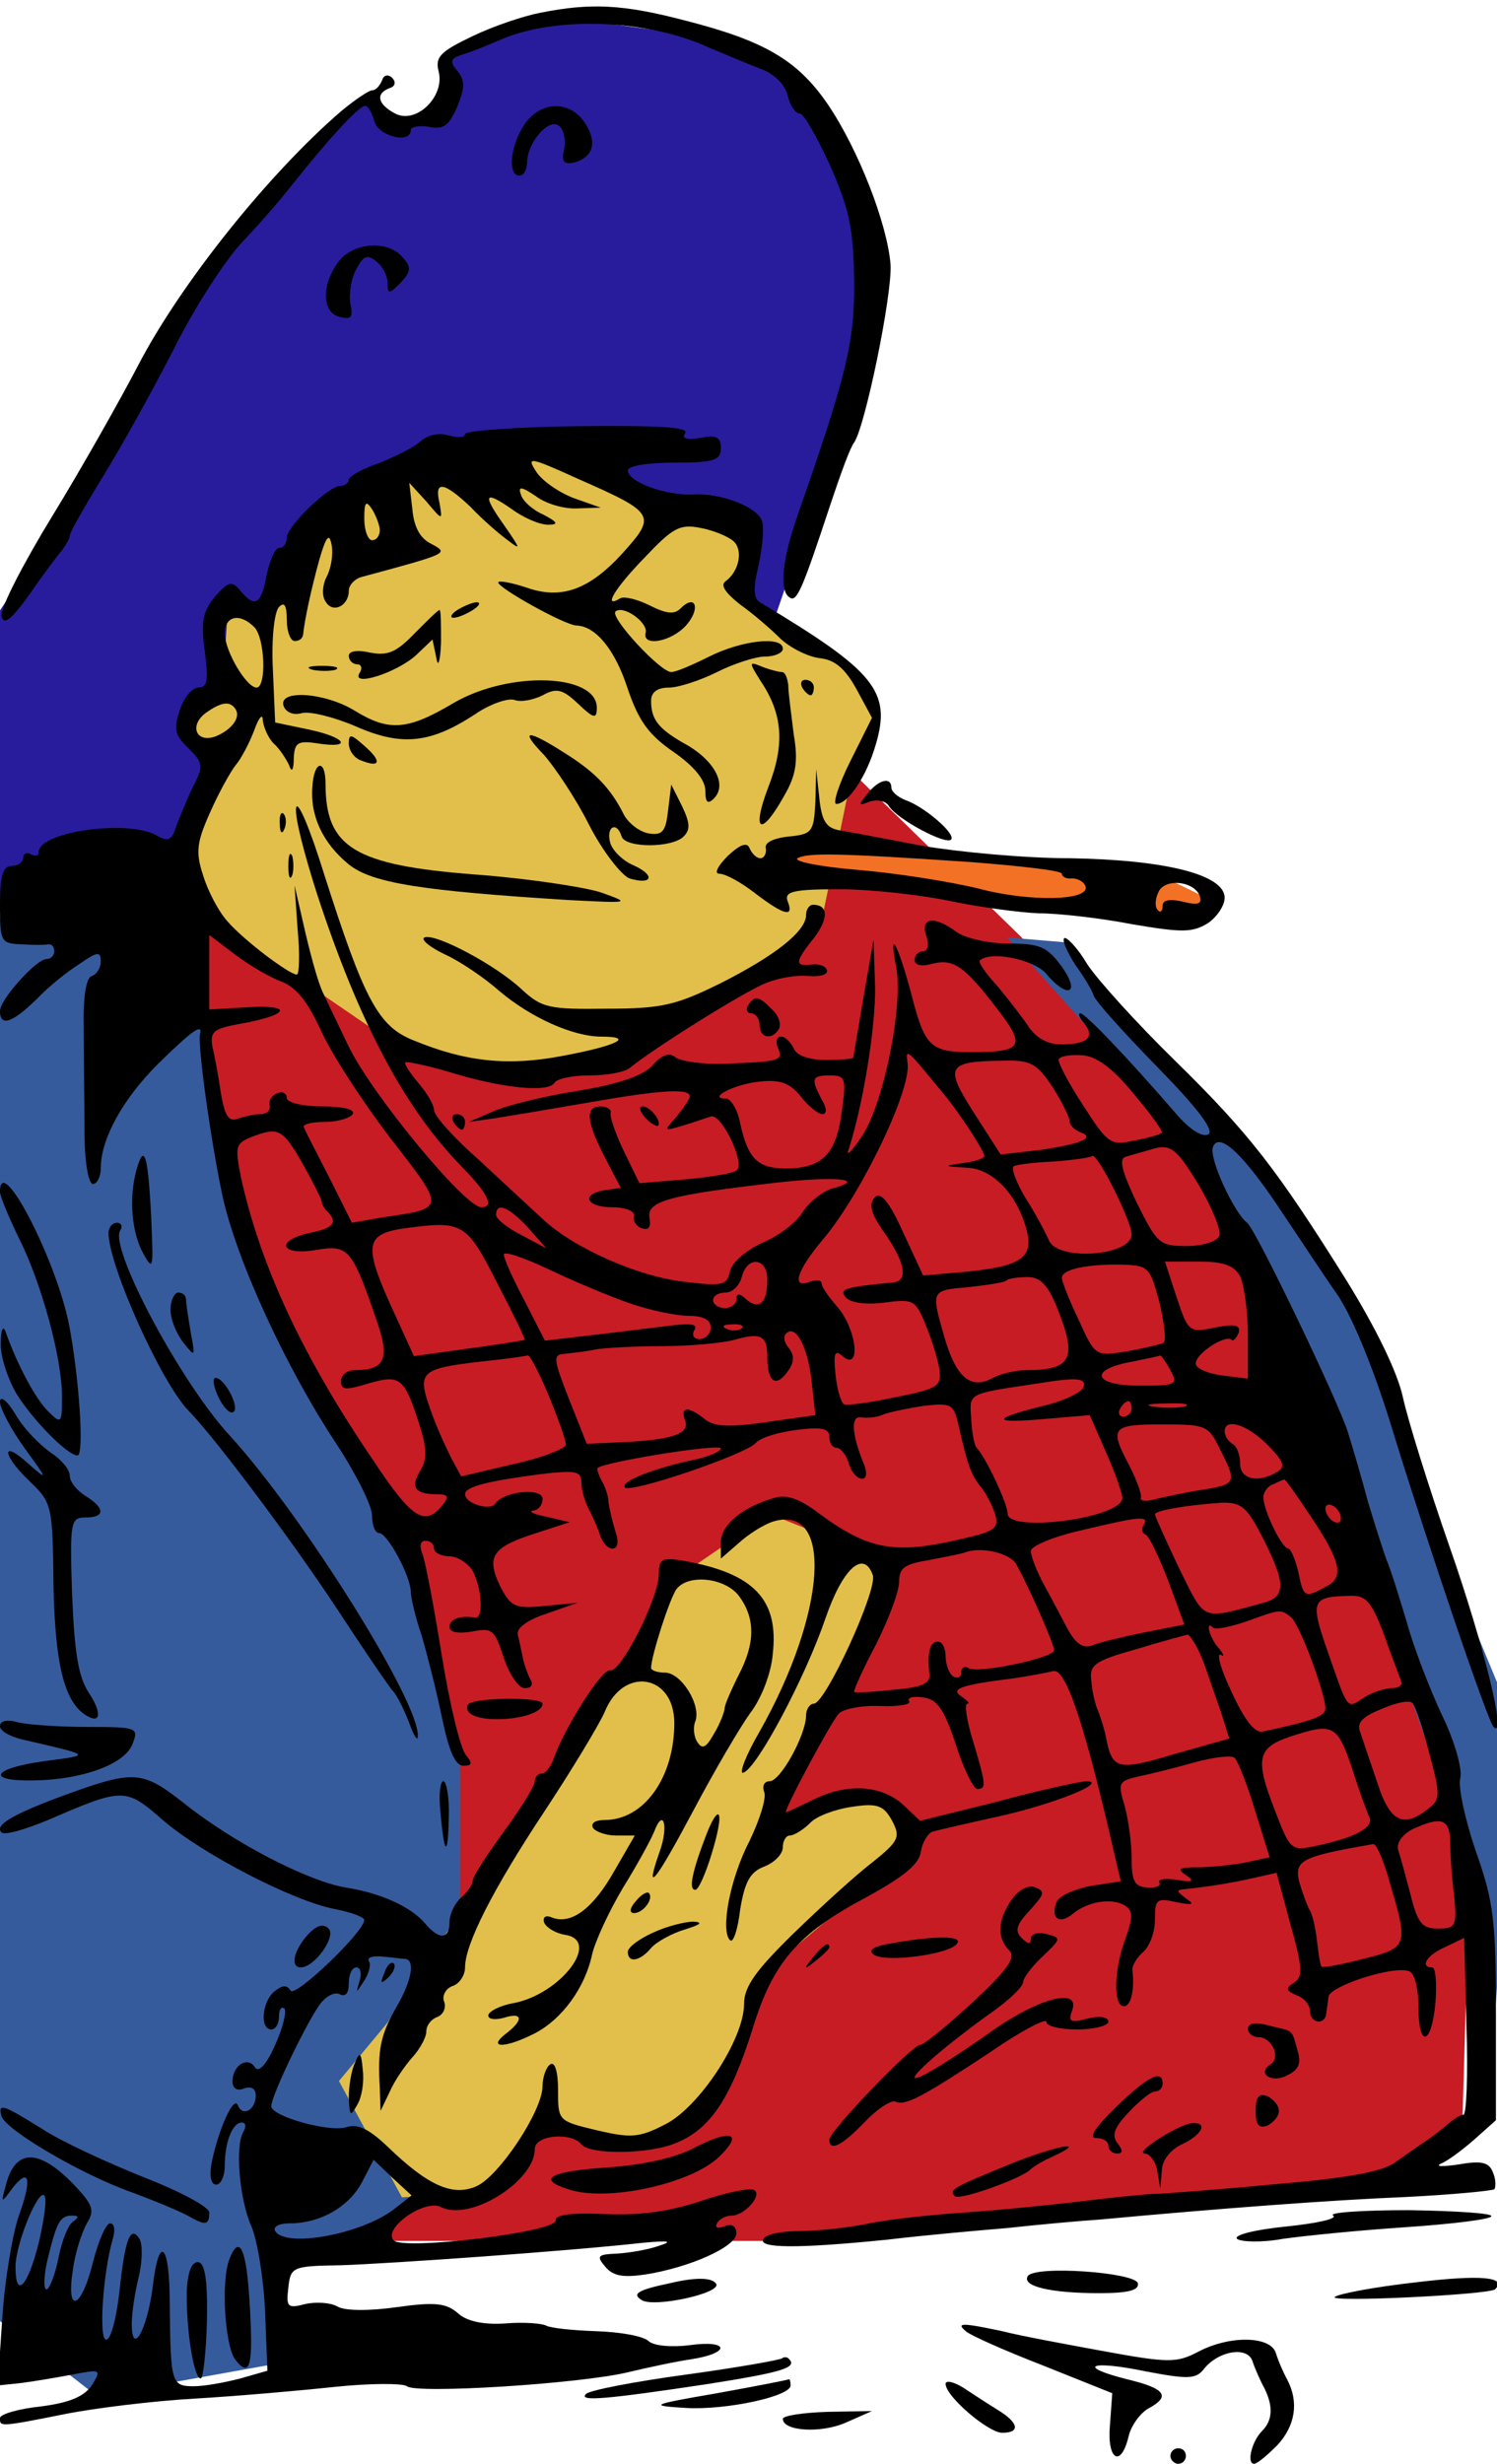 <?xml version="1.0" standalone="no"?>
<!DOCTYPE svg PUBLIC "-//W3C//DTD SVG 20010904//EN"
"http://www.w3.org/TR/2001/REC-SVG-20010904/DTD/svg10.dtd">
<svg width="394pt" height="648pt" viewBox="0 0 394 648" xmlns="http://www.w3.org/2000/svg">

  <path stroke="none" fill="#c71c24" d="M 63.721 209.602 L 31.86 300.086 L 76.465 589.377 L 212.827 589.377 L 363.207 576.633 L 384.872 558.791 L 387.421 470.857 L 342.817 340.867 L 268.901 246.56 L 219.199 198.133 L 63.721 209.602 z "/>
  <path stroke="none" fill="#281c9c" d="M -1.274 162.449 L 34.409 108.924 L 56.074 69.417 L 96.855 24.813 L 104.502 32.459 L 115.972 28.636 L 118.52 14.617 L 146.557 4.422 L 184.79 9.52 L 212.827 24.813 L 226.845 52.85 L 230.668 84.71 L 202.631 166.272 L 48.428 228.719 L -1.274 240.188 L -1.274 162.449 z "/>
  <path stroke="none" fill="#365b9c" d="M 52.251 245.286 L 58.623 300.086 L 72.641 345.964 L 96.855 385.471 L 108.325 403.313 L 121.069 461.936 L 121.069 511.638 L 110.874 576.633 L 96.855 589.377 L 75.19 594.475 L 75.19 621.237 L 25.488 630.158 L -2.549 608.493 L 0 241.463 L 52.251 245.286 z "/>
  <path stroke="none" fill="#365b9c" d="M 265.078 246.56 L 308.408 294.988 L 335.17 353.611 L 363.207 423.704 L 384.872 484.875 L 392.519 543.498 L 398.891 454.289 L 374.677 395.666 L 358.11 345.964 L 330.073 303.909 L 280.37 247.835 L 265.078 246.56 z "/>
  <path stroke="none" fill="#E1BF4A" d="M 101.953 532.029 L 163.125 438.997 L 178.418 414.783 L 202.631 398.215 L 221.748 405.862 L 233.217 410.959 L 220.473 444.094 L 201.357 486.15 L 224.296 472.131 L 239.589 478.503 L 235.766 489.973 L 205.18 515.461 L 183.515 557.517 L 166.948 563.889 L 142.734 557.517 L 129.99 576.633 L 105.776 577.907 L 89.209 547.322 L 101.953 532.029 z "/>
  <path stroke="none" fill="#E1BF4A" d="M 53.525 240.188 L 105.776 275.872 L 131.264 283.518 L 164.399 275.872 L 203.906 255.481 L 216.65 240.188 L 224.296 203.23 C 224.296 203.23 229.394 191.761 230.668 191.761 C 231.943 191.761 225.571 177.742 225.571 177.742 L 194.985 157.351 L 197.534 136.961 L 172.046 131.863 L 142.734 116.57 L 105.776 124.217 L 79.014 139.51 L 70.093 161.175 L 59.897 161.175 L 58.623 180.291 L 48.428 189.212 L 54.8 203.23 L 47.153 227.444 L 53.525 240.188 z "/>
  <path stroke="none" fill="#f37124" d="M 198.808 228.719 L 308.408 242.737 C 308.408 242.737 318.603 237.639 319.877 237.639 C 321.152 237.639 302.036 228.719 302.036 228.719 L 211.552 221.072 L 198.808 228.719 z " />
  <g transform="translate(0,648) scale(0.204,-0.204)" fill="#000000" stroke="none">
    <path d="M697 3160 c-21 -4 -60 -17 -87 -30 -42 -20 -49 -27 -44 -46 8 -32 -29 -68 -56 -54 -23 12 -26 26 -7 33 7 2 8 8 3 13 -5 5 -11 4 -13 -3 -3 -7 -8 -13 -13 -13 -4 0 -22 -12 -40 -27 -93 -80 -207 -222 -262 -328 -23 -44 -72 -131 -110 -193 -38 -62 -68 -120 -66 -130 3 -12 12 -5 36 28 17 25 36 50 42 57 5 7 10 15 10 19 0 4 20 39 44 78 24 39 65 113 91 164 26 52 66 114 89 138 23 24 52 58 66 76 42 53 83 98 91 98 4 0 9 -9 12 -20 5 -19 47 -30 47 -11 0 4 11 6 23 4 19 -4 26 1 37 26 10 25 10 34 0 46 -10 12 -9 16 6 21 11 3 33 12 49 19 71 31 190 27 270 -10 17 -7 45 -19 63 -26 20 -7 34 -20 38 -35 3 -13 10 -24 16 -24 5 0 22 -30 39 -67 25 -57 30 -81 31 -148 1 -79 -10 -123 -73 -303 -20 -57 -24 -98 -10 -106 9 -6 16 10 52 119 13 39 26 75 31 81 14 20 49 189 47 229 -4 52 -41 148 -81 207 -39 57 -82 82 -184 108 -80 21 -122 23 -187 10z"/>
    <path d="M676 3015 c-18 -27 -21 -65 -6 -65 6 0 10 8 10 18 1 25 27 55 40 47 7 -4 10 -17 8 -30 -4 -17 -1 -21 13 -18 25 7 30 27 13 52 -20 29 -58 27 -78 -4z"/>
    <path d="M436 2838 c-22 -30 -20 -65 2 -70 15 -4 18 -1 14 17 -2 13 1 33 8 45 9 17 14 19 26 9 8 -6 14 -19 14 -27 0 -15 2 -15 17 0 13 14 14 20 3 32 -19 24 -66 20 -84 -6z"/>
    <path d="M600 2617 c0 -5 -9 -5 -21 -2 -12 4 -27 1 -37 -8 -9 -8 -34 -20 -54 -28 -21 -7 -38 -17 -38 -21 0 -4 -5 -8 -11 -8 -15 0 -69 -52 -69 -67 0 -7 -4 -13 -10 -13 -5 0 -12 -16 -16 -35 -7 -38 -15 -43 -34 -20 -11 13 -15 12 -32 -7 -16 -19 -19 -32 -14 -70 5 -38 4 -48 -8 -48 -8 0 -19 -13 -24 -29 -8 -24 -7 -32 11 -49 20 -20 20 -23 4 -54 -8 -18 -18 -41 -21 -51 -5 -14 -10 -16 -25 -7 -38 20 -151 4 -151 -22 0 -5 -4 -6 -10 -3 -5 3 -10 1 -10 -4 0 -6 -7 -11 -15 -11 -11 0 -15 -12 -15 -50 0 -48 1 -50 28 -51 15 -1 30 -1 35 0 4 0 7 -3 7 -9 0 -5 -4 -10 -10 -10 -13 0 -60 -52 -60 -67 0 -21 16 -15 47 15 15 16 40 36 56 46 23 16 27 16 27 3 0 -8 -5 -17 -12 -19 -7 -3 -11 -27 -10 -69 0 -35 1 -94 1 -131 0 -39 5 -68 11 -68 5 0 10 9 10 20 0 38 28 89 74 135 44 43 58 53 54 38 -3 -15 14 -138 29 -208 18 -83 82 -222 147 -320 25 -38 46 -80 46 -92 0 -13 4 -23 9 -23 11 0 41 -56 41 -76 0 -7 6 -33 14 -56 7 -24 19 -71 26 -105 9 -43 17 -63 28 -63 11 0 12 3 3 14 -7 8 -21 66 -31 128 -10 62 -21 121 -25 131 -4 10 -3 17 4 17 6 0 11 -4 11 -10 0 -5 9 -10 20 -10 10 0 24 -9 30 -19 12 -23 14 -62 3 -60 -20 3 -33 -2 -33 -12 0 -7 11 -9 29 -6 26 5 29 3 41 -34 7 -21 19 -39 27 -39 8 0 11 4 8 10 -3 5 -8 18 -10 27 -2 10 -5 24 -7 32 -2 8 12 19 37 27 l40 14 -42 -4 c-39 -4 -44 -1 -58 26 -18 38 -10 50 47 68 l43 14 -30 7 c-16 3 -24 7 -17 8 6 0 12 7 12 15 0 15 -50 10 -61 -6 -6 -10 -39 0 -39 12 0 10 30 17 98 26 44 5 52 4 52 -10 0 -9 4 -24 9 -34 5 -9 12 -25 15 -34 3 -10 10 -18 16 -18 7 0 9 8 4 22 -4 13 -8 30 -9 38 0 9 -5 21 -9 28 -4 7 -6 15 -5 16 11 8 159 32 159 25 0 -4 -15 -10 -32 -14 -53 -11 -97 -28 -92 -36 5 -9 155 42 169 57 6 7 29 14 53 17 32 4 42 2 42 -9 0 -8 4 -14 9 -14 5 0 13 -9 16 -20 3 -11 11 -20 17 -20 6 0 7 7 3 18 -16 38 -18 64 -4 61 8 -1 21 0 29 4 8 3 32 8 52 11 35 4 38 2 44 -22 12 -54 17 -67 29 -82 7 -8 15 -24 19 -36 5 -18 0 -22 -45 -32 -86 -20 -119 -14 -186 36 -23 17 -39 22 -55 17 -41 -12 -68 -35 -68 -57 l0 -21 23 20 c12 11 32 24 45 28 78 23 68 -119 -18 -271 -18 -31 -27 -55 -21 -53 18 6 80 123 106 199 22 64 49 89 61 56 7 -18 -61 -166 -76 -166 -5 0 -10 -7 -10 -15 0 -25 -33 -85 -47 -85 -7 0 -10 -6 -7 -14 3 -8 -6 -36 -19 -63 -25 -48 -38 -116 -25 -128 4 -4 10 14 13 40 6 36 13 48 31 55 13 5 24 16 24 25 0 8 4 15 9 15 5 0 17 7 26 16 8 9 33 18 54 21 33 5 41 2 52 -18 11 -21 9 -26 -26 -54 -21 -16 -67 -58 -102 -92 -48 -47 -63 -68 -63 -90 0 -46 -59 -135 -103 -156 -33 -17 -44 -17 -87 -7 -50 12 -50 12 -50 52 0 23 -4 37 -10 33 -5 -3 -10 -16 -10 -28 0 -32 -56 -116 -85 -129 -31 -14 -63 1 -114 50 -24 23 -39 31 -54 26 -22 -7 -97 14 -97 27 0 14 48 113 64 133 8 10 19 15 25 11 7 -3 11 2 11 14 0 12 4 21 10 21 5 0 7 -8 4 -17 -5 -17 -5 -17 6 0 6 9 9 21 6 25 -3 5 5 7 17 6 12 -1 25 -3 30 -3 13 -2 8 -29 -12 -63 -20 -35 -24 -54 -21 -103 l1 -30 12 25 c6 14 20 34 29 44 10 11 18 26 18 33 0 8 6 16 14 19 8 3 12 12 9 20 -3 7 2 17 11 20 9 3 16 14 16 24 0 30 36 101 103 202 35 53 70 111 77 127 24 60 90 49 90 -14 0 -70 -39 -125 -90 -125 -12 0 -18 -4 -15 -10 3 -5 17 -10 30 -10 l24 0 -26 -45 c-27 -48 -55 -70 -80 -61 -9 4 -13 1 -11 -6 3 -7 15 -14 27 -16 47 -7 -5 -76 -66 -88 -18 -3 -33 -11 -33 -16 0 -5 9 -6 20 -3 25 8 26 -3 2 -21 -24 -19 1 -18 38 1 35 18 65 59 74 102 4 17 22 56 40 86 18 29 36 62 40 72 12 32 19 7 7 -26 -20 -57 -6 -40 44 54 27 51 60 107 73 125 14 18 27 51 29 76 8 70 -24 104 -114 120 -29 5 -33 3 -33 -17 0 -31 -50 -129 -63 -124 -10 3 -60 -76 -73 -115 -4 -10 -10 -18 -15 -18 -5 0 -9 -5 -9 -10 0 -6 -18 -35 -40 -65 -22 -30 -40 -58 -40 -63 0 -5 -7 -15 -15 -22 -8 -7 -15 -21 -15 -31 0 -23 -13 -24 -31 -3 -18 22 -58 40 -103 47 -48 8 -144 57 -209 109 -55 43 -64 43 -162 7 -61 -23 -82 -36 -73 -45 4 -4 31 4 60 16 97 42 100 42 148 0 51 -44 169 -105 223 -115 20 -4 37 -10 37 -14 -1 -16 -89 -100 -95 -91 -5 8 -11 7 -21 -1 -16 -13 -19 -49 -4 -49 6 0 10 8 10 17 0 9 3 13 7 10 3 -4 -2 -25 -12 -47 -11 -25 -21 -36 -26 -29 -9 15 -29 3 -29 -18 0 -9 6 -13 15 -9 9 3 15 0 15 -9 0 -19 -17 -28 -23 -13 -5 14 -25 -30 -34 -74 -3 -17 -1 -28 6 -28 6 0 11 11 11 24 0 31 10 56 22 56 5 0 6 -5 2 -12 -11 -18 -5 -87 10 -121 8 -18 16 -67 18 -110 l3 -77 -35 -10 c-19 -5 -46 -10 -60 -10 -29 0 -30 4 -31 107 0 78 -14 90 -22 21 -7 -55 -27 -91 -27 -47 0 13 4 40 9 60 5 21 5 42 1 49 -12 19 -19 -2 -26 -69 -4 -34 -11 -61 -17 -61 -10 0 -4 86 8 128 4 13 3 22 -3 22 -5 0 -15 -22 -22 -50 -15 -61 -35 -68 -26 -10 3 23 12 49 18 60 10 16 8 23 -12 45 -49 53 -81 53 -93 2 -6 -21 -5 -21 8 -3 23 30 27 14 9 -35 -8 -24 -18 -83 -21 -131 l-6 -87 29 3 c16 2 46 7 67 11 37 7 38 7 26 -13 -10 -15 -28 -23 -66 -28 -29 -3 -53 -10 -53 -15 0 -11 -2 -12 83 5 40 8 115 17 167 20 52 3 133 10 180 15 47 5 90 5 95 1 12 -10 222 3 285 18 25 6 62 14 83 17 50 8 48 25 -3 18 -23 -3 -46 -1 -53 5 -7 7 -38 12 -68 13 -30 1 -58 4 -64 7 -5 3 -29 5 -53 3 -29 -2 -50 3 -61 13 -15 13 -29 15 -79 8 -35 -5 -68 -5 -77 1 -9 5 -28 6 -41 3 -23 -6 -25 -4 -22 21 3 27 5 28 68 29 61 2 291 18 390 29 33 3 39 2 20 -4 -14 -5 -38 -9 -54 -10 -25 -1 -27 -3 -15 -17 10 -12 23 -14 51 -10 58 9 118 36 118 53 0 10 -6 13 -16 9 -8 -3 -12 -2 -9 4 3 6 12 10 19 10 17 0 40 27 29 33 -5 3 -36 -3 -68 -14 -42 -14 -80 -19 -125 -17 -43 2 -64 -1 -63 -8 3 -15 -196 -39 -209 -26 -15 15 40 54 61 43 37 -19 121 33 121 75 0 18 47 22 60 6 11 -14 89 -13 123 2 44 18 70 58 98 147 26 85 58 122 144 168 50 27 71 44 73 60 2 12 9 24 15 26 7 2 46 11 87 20 71 16 140 44 112 45 -7 0 -59 -11 -114 -26 l-101 -25 -21 20 c-28 26 -72 29 -115 8 -19 -9 -35 -17 -37 -17 -4 0 56 113 68 127 5 6 29 11 53 10 24 -1 41 2 38 6 -3 5 5 7 18 5 18 -2 27 -15 42 -60 10 -32 23 -58 28 -58 12 0 11 6 -6 63 -8 26 -11 47 -7 47 4 0 0 4 -7 9 -16 10 -3 15 69 24 19 3 41 7 49 9 15 3 36 -56 69 -194 l18 -77 -39 -6 c-21 -4 -41 -13 -44 -21 -8 -21 4 -29 21 -15 19 16 50 21 67 11 11 -7 11 -15 1 -43 -15 -40 -16 -87 -2 -87 9 0 14 20 11 46 -1 6 6 17 14 24 8 7 15 25 15 41 0 27 2 29 28 23 21 -4 24 -3 12 5 -13 10 -13 11 0 12 27 3 55 7 86 14 l31 7 18 -67 c16 -56 16 -68 4 -75 -11 -7 -10 -10 4 -16 9 -3 17 -12 17 -20 0 -16 19 -19 21 -4 1 6 2 15 3 22 1 14 85 41 104 33 7 -2 12 -22 12 -45 0 -55 17 -51 22 5 2 25 0 45 -4 45 -17 0 -7 16 16 26 l25 12 3 -114 c2 -63 0 -114 -4 -114 -4 0 -13 -6 -20 -12 -8 -7 -21 -17 -30 -23 -8 -5 -26 -18 -39 -27 -17 -12 -64 -20 -159 -28 -74 -7 -142 -12 -150 -12 -8 0 -49 -4 -90 -9 -41 -5 -111 -12 -155 -15 -44 -3 -102 -9 -128 -15 -26 -5 -65 -9 -87 -9 -21 0 -42 -4 -45 -10 -8 -12 41 -13 160 -1 50 6 119 12 155 15 36 4 90 9 120 11 151 14 296 25 394 29 60 3 111 8 114 10 2 3 2 13 -2 22 -5 13 -15 15 -44 10 -20 -3 -31 -3 -23 1 8 3 27 17 43 31 l28 25 0 137 c0 121 -3 145 -26 210 -14 41 -23 83 -20 94 3 11 -7 47 -23 80 -16 34 -37 88 -46 121 -10 33 -21 69 -26 80 -4 11 -15 45 -24 75 -8 30 -20 71 -26 90 -12 39 -119 262 -130 270 -17 13 -50 84 -44 98 8 20 40 -10 90 -86 21 -31 53 -80 72 -107 20 -31 48 -100 72 -180 43 -139 120 -367 128 -375 18 -18 -13 107 -56 230 -28 80 -55 167 -61 195 -7 32 -34 88 -73 151 -89 142 -124 188 -222 284 -48 47 -98 102 -112 123 -13 22 -27 36 -30 34 -3 -3 4 -18 14 -34 11 -15 22 -33 24 -40 2 -7 39 -48 82 -92 52 -53 74 -82 66 -87 -8 -4 -24 6 -42 27 -64 74 -117 129 -123 129 -4 0 -1 -6 5 -13 14 -18 4 -27 -30 -27 -17 0 -32 8 -42 23 -8 12 -26 35 -40 52 -15 16 -25 31 -23 33 13 13 68 2 85 -16 28 -34 46 -27 21 8 -19 26 -28 30 -69 30 -26 0 -56 7 -67 15 -28 21 -47 19 -39 -5 4 -11 2 -20 -4 -20 -6 0 -11 -5 -11 -11 0 -7 9 -9 23 -5 28 7 42 -4 85 -60 36 -47 31 -54 -36 -54 -52 0 -59 8 -76 74 -17 64 -30 89 -20 37 10 -48 -15 -174 -43 -218 -14 -21 -22 -29 -18 -18 18 55 35 157 34 210 l-2 60 -13 -75 c-7 -41 -13 -76 -13 -77 -1 -2 -17 -3 -36 -3 -22 0 -38 6 -41 15 -4 8 -11 15 -16 15 -6 0 -8 -7 -4 -15 6 -16 4 -17 -69 -20 -27 -1 -56 3 -63 8 -8 7 -18 4 -30 -10 -12 -13 -42 -24 -97 -33 -44 -7 -93 -19 -110 -27 l-30 -13 35 5 c19 3 73 12 119 20 91 16 131 19 131 8 0 -3 -8 -15 -17 -26 -17 -19 -17 -19 7 -12 14 4 30 10 37 12 13 5 44 -58 34 -69 -3 -4 -33 -9 -66 -12 l-60 -5 -20 41 c-11 23 -19 46 -17 50 1 4 -5 8 -13 8 -20 0 -19 -18 5 -65 l21 -40 -21 -3 c-31 -5 -24 -22 10 -22 17 0 29 -5 28 -11 -2 -6 3 -14 10 -16 9 -3 12 1 10 13 -4 21 22 29 149 44 87 11 136 7 86 -6 -12 -4 -29 -17 -38 -31 -9 -14 -32 -31 -52 -39 -19 -9 -38 -24 -41 -36 -4 -19 -10 -20 -60 -14 -60 7 -143 44 -182 81 -14 13 -51 47 -82 76 -32 28 -58 57 -58 64 0 7 -9 22 -20 35 -11 13 -19 25 -17 27 2 1 28 -4 58 -13 68 -21 126 -26 134 -14 3 6 24 10 46 10 22 0 45 4 52 10 29 24 147 98 175 109 17 7 42 11 56 9 14 -1 24 2 23 7 -1 6 -10 9 -19 8 -23 -3 -23 3 2 34 19 25 19 43 -1 43 -5 0 -9 -6 -9 -13 0 -21 -39 -52 -110 -88 -57 -28 -75 -33 -147 -33 -75 -1 -84 1 -110 25 -33 31 -110 72 -125 67 -6 -2 5 -12 26 -22 20 -9 52 -31 70 -47 40 -34 95 -59 132 -59 44 0 19 -12 -51 -25 -69 -13 -123 -8 -191 20 -46 18 -64 52 -116 215 -18 58 -34 96 -36 85 -2 -12 11 -61 27 -111 54 -165 113 -277 188 -353 33 -34 41 -51 24 -51 -21 0 -142 146 -172 209 -12 25 -26 54 -31 65 -6 10 -16 46 -24 80 l-14 61 4 -57 c3 -32 2 -58 -1 -58 -10 0 -68 44 -89 68 -12 13 -26 40 -32 60 -10 30 -8 43 9 81 11 25 26 52 33 61 7 8 18 29 24 45 6 17 11 22 11 13 1 -9 7 -23 14 -30 8 -7 16 -20 20 -28 3 -10 6 -7 6 9 1 20 5 23 31 19 46 -7 36 8 -12 18 l-43 9 -3 69 c-2 39 2 74 8 80 7 7 10 2 10 -17 0 -15 5 -27 10 -27 6 0 10 3 11 8 2 20 11 61 21 97 9 31 13 35 16 18 2 -12 -1 -30 -7 -41 -5 -10 -6 -24 -1 -31 9 -16 30 -6 30 14 0 7 8 16 18 18 111 30 111 30 89 42 -15 7 -23 22 -25 45 l-4 34 22 -24 c21 -25 21 -25 17 -2 -7 29 5 28 40 -5 15 -16 37 -35 48 -43 17 -13 17 -12 -3 17 -30 42 -28 48 7 24 16 -12 37 -21 48 -21 14 0 13 3 -6 13 -14 6 -27 18 -29 26 -4 11 1 10 19 -2 13 -10 37 -17 54 -16 l30 1 -34 12 c-19 7 -41 22 -49 34 -13 20 -10 20 54 -9 100 -44 101 -47 57 -96 -43 -47 -79 -60 -124 -44 -18 6 -34 9 -36 7 -5 -5 86 -56 101 -56 25 -1 50 -32 66 -82 14 -41 27 -59 59 -81 26 -18 41 -36 41 -50 0 -15 3 -18 11 -10 17 17 2 47 -33 68 -38 21 -48 33 -48 58 0 11 8 17 23 17 12 0 40 9 62 20 22 11 50 20 62 20 13 0 23 5 23 10 0 17 -53 11 -95 -10 -22 -11 -43 -20 -49 -20 -14 0 -79 70 -72 78 10 9 42 -14 39 -27 -5 -19 33 -12 52 9 19 21 13 42 -7 22 -8 -8 -18 -7 -40 4 -16 8 -33 12 -38 9 -23 -14 -7 13 32 53 36 38 45 43 71 38 17 -3 36 -11 43 -17 13 -11 8 -39 -10 -52 -7 -5 0 -15 19 -30 17 -12 40 -32 52 -44 13 -12 35 -23 50 -25 20 -2 33 -13 48 -40 l20 -37 -28 -56 c-15 -30 -23 -55 -18 -55 15 0 39 35 51 77 20 68 -1 94 -148 182 -10 5 -11 17 -3 50 5 24 7 49 4 56 -6 18 -53 36 -88 34 -35 -2 -85 16 -85 31 0 6 26 10 60 10 52 0 60 3 60 19 0 14 -6 17 -26 13 -18 -3 -25 -1 -20 6 5 8 -35 10 -139 9 -80 -1 -145 -6 -145 -10z m-110 -124 c0 -7 -4 -13 -10 -13 -5 0 -10 12 -10 28 0 21 2 24 10 12 5 -8 10 -21 10 -27z m-162 -125 c14 -14 16 -78 3 -78 -13 0 -41 47 -41 70 0 22 19 27 38 8z m-24 -106 c7 -11 -6 -27 -26 -35 -25 -9 -34 14 -13 30 21 15 32 16 39 5z m59 -351 c19 -7 34 -26 51 -63 13 -29 53 -91 89 -138 72 -93 73 -91 -9 -103 l-40 -7 -29 58 c-16 31 -31 60 -33 65 -2 4 10 7 27 7 16 0 33 5 36 10 4 6 -12 10 -39 10 -26 0 -46 5 -46 11 0 6 -6 9 -12 6 -7 -2 -12 -10 -10 -16 1 -6 -4 -11 -12 -11 -8 0 -21 -3 -30 -6 -11 -4 -16 4 -21 33 -3 21 -8 48 -11 60 -3 19 1 23 33 29 64 11 74 25 15 22 l-52 -3 0 48 0 48 33 -25 c17 -13 44 -29 60 -35z m857 -148 c19 -23 50 -71 50 -77 0 -3 -12 -7 -27 -9 -27 -4 -26 -4 4 -6 34 -1 66 -35 78 -82 8 -34 -8 -45 -77 -52 l-57 -5 -26 56 c-18 40 -29 52 -36 45 -8 -8 -6 -19 8 -40 31 -43 36 -68 15 -70 -61 -6 -70 -8 -61 -19 6 -7 25 -10 49 -7 38 5 41 4 54 -28 8 -19 16 -45 18 -58 3 -22 -2 -25 -57 -36 -33 -7 -63 -11 -66 -9 -4 2 -9 19 -11 38 -3 28 -1 33 9 24 25 -21 18 37 -8 65 -10 12 -19 24 -19 29 0 4 -7 5 -15 2 -25 -10 -17 15 18 56 49 59 112 190 108 225 -3 22 -2 20 49 -42z m242 4 c22 -26 39 -49 37 -51 -2 -2 -18 -7 -36 -10 -30 -7 -34 -4 -66 46 -19 29 -33 56 -31 59 2 4 16 6 30 5 18 -1 39 -16 66 -49z m-104 8 c12 -19 22 -39 22 -44 0 -5 6 -11 13 -14 21 -7 4 -15 -50 -23 l-52 -6 -34 53 c-39 61 -36 67 38 68 35 1 43 -4 63 -34z m-297 -35 c6 0 6 8 -1 19 -14 27 -13 31 11 31 20 0 21 -4 15 -47 -7 -54 -25 -73 -72 -73 -36 0 -49 12 -59 58 -3 17 -12 32 -18 32 -26 0 11 19 43 22 27 3 39 -2 53 -19 10 -13 23 -23 28 -23z m-671 -63 c13 -23 24 -45 25 -49 0 -3 3 -10 8 -14 13 -14 7 -21 -23 -27 -46 -10 -38 -30 8 -22 42 7 46 2 79 -94 16 -47 9 -61 -29 -61 -10 0 -18 -6 -18 -14 0 -12 6 -12 36 -3 41 12 46 7 66 -56 9 -29 9 -43 0 -57 -13 -21 -6 -30 21 -30 16 0 17 -3 7 -15 -22 -27 -39 -16 -88 58 -92 135 -146 252 -171 365 -8 40 -7 44 12 52 36 14 41 12 67 -33z m1157 -29 c17 -29 29 -58 26 -65 -3 -7 -21 -13 -42 -13 -35 0 -38 3 -64 55 -19 40 -24 57 -15 60 7 2 20 6 28 8 30 10 36 6 67 -45z m-87 -63 c0 -28 -97 -35 -107 -7 -4 9 -17 34 -30 54 -12 20 -19 39 -15 41 4 2 27 5 52 6 25 2 47 5 49 7 6 6 51 -84 51 -101z m-779 9 l24 -27 -32 17 c-18 9 -33 21 -33 26 0 17 16 11 41 -16z m-40 -71 c21 -40 37 -73 36 -74 -3 -1 -40 -7 -93 -14 l-50 -7 -31 68 c-34 76 -31 90 20 97 74 10 79 7 118 -70z m172 -27 c26 -9 60 -16 76 -16 18 0 28 -5 28 -15 0 -8 -7 -15 -14 -15 -8 0 -11 5 -7 12 5 8 -6 9 -42 4 -27 -3 -72 -9 -100 -12 l-51 -6 -26 51 c-15 28 -27 55 -27 60 0 5 26 -4 58 -19 31 -15 79 -35 105 -44z m177 31 c0 -30 -10 -40 -27 -26 -9 9 -13 8 -13 0 0 -6 -7 -11 -15 -11 -8 0 -15 5 -15 10 0 6 7 10 16 10 9 0 18 9 21 20 7 28 33 25 33 -3z m506 -30 c6 -26 9 -49 5 -52 -5 -2 -26 -7 -48 -11 -40 -6 -40 -6 -61 40 -12 25 -22 50 -22 55 0 11 32 18 79 17 33 -1 35 -4 47 -49z m104 34 c5 -11 10 -45 10 -76 l0 -56 -32 4 c-17 2 -33 8 -35 14 -4 12 38 40 46 32 2 -2 6 2 9 9 3 10 -4 12 -30 7 -34 -7 -35 -6 -50 39 l-15 46 43 0 c33 0 46 -5 54 -19z m-236 -41 c26 -65 19 -80 -40 -80 -14 0 -34 -5 -45 -11 -27 -14 -46 2 -61 55 -17 59 -17 59 32 63 25 3 47 6 49 9 2 2 14 4 27 4 16 0 26 -10 38 -40z m-407 -26 c-3 -3 -12 -4 -19 -1 -8 3 -5 6 6 6 11 1 17 -2 13 -5z m33 -38 c0 -31 11 -39 26 -18 9 12 9 21 2 30 -6 7 -8 15 -4 19 12 13 28 -16 33 -60 l5 -45 -63 -9 c-49 -7 -68 -6 -80 4 -21 17 -32 16 -25 -2 6 -17 -16 -25 -83 -28 l-44 -2 -23 58 c-20 51 -21 57 -6 58 9 1 28 3 42 6 14 2 53 4 87 4 34 0 75 4 90 8 35 10 43 6 43 -23z m-282 -49 c12 -29 22 -57 22 -63 0 -5 -30 -17 -67 -25 l-68 -16 -13 24 c-7 14 -20 42 -27 63 -17 48 -12 52 65 61 30 3 58 7 61 8 3 0 15 -23 27 -52z m802 33 c10 -19 8 -20 -40 -20 -60 0 -66 21 -9 31 19 4 35 7 36 8 1 0 7 -8 13 -19z m-112 -22 c-3 -7 -26 -18 -52 -24 -68 -17 -67 -23 1 -17 l59 5 21 -48 c12 -27 21 -53 21 -59 -1 -26 -148 -45 -148 -20 0 13 -29 74 -40 85 -3 3 -6 19 -7 37 -2 34 -7 32 87 46 49 8 62 7 58 -5z m62 -28 c0 -5 -5 -10 -11 -10 -5 0 -7 5 -4 10 3 6 8 10 11 10 2 0 4 -4 4 -10z m68 3 c-10 -2 -28 -2 -40 0 -13 2 -5 4 17 4 22 1 32 -1 23 -4z m46 -55 c22 -43 21 -45 -21 -52 -21 -3 -48 -9 -61 -12 -13 -4 -22 -3 -20 2 1 5 -6 23 -15 41 -26 49 -23 53 42 53 57 0 60 -1 75 -32z m61 6 c21 -21 24 -29 13 -35 -24 -15 -48 -10 -48 10 0 11 -4 23 -10 26 -5 3 -10 10 -10 16 0 18 29 9 55 -17z m53 -88 c42 -62 47 -83 23 -95 -28 -15 -29 -15 -36 19 -4 17 -10 30 -13 30 -8 0 -32 49 -32 66 0 7 6 15 13 17 6 3 13 6 14 6 1 1 15 -19 31 -43z m-61 -28 c32 -62 33 -80 3 -88 -82 -22 -74 -25 -109 45 -17 36 -31 67 -31 69 0 5 41 12 85 15 26 1 33 -5 52 -41z m103 21 c0 -6 -4 -7 -10 -4 -5 3 -10 11 -10 16 0 6 5 7 10 4 6 -3 10 -11 10 -16z m-254 -8 c-4 -5 -3 -11 2 -13 4 -1 17 -28 29 -59 l21 -57 -51 -10 c-29 -6 -59 -13 -68 -17 -12 -4 -21 2 -32 22 -8 15 -22 42 -31 58 -9 17 -16 35 -16 42 0 6 28 18 63 26 75 18 90 20 83 8z m-165 -51 c17 -30 49 -104 49 -111 0 -10 -99 -31 -111 -23 -5 3 -9 0 -9 -6 0 -6 -4 -8 -10 -5 -5 3 -10 15 -10 26 0 10 -4 19 -10 19 -10 0 -14 -13 -11 -41 2 -13 -9 -18 -46 -21 -26 -3 -49 -4 -51 -3 -1 2 11 29 28 61 16 32 30 68 30 81 0 18 7 23 38 28 20 4 42 8 47 10 21 8 58 -1 66 -15z m-357 -42 c21 -29 20 -61 -1 -101 -9 -18 -17 -36 -18 -42 0 -5 -6 -21 -14 -34 -10 -18 -15 -20 -21 -11 -5 7 -6 20 -3 27 8 21 -18 63 -39 63 -10 0 -18 3 -18 6 0 15 24 90 33 102 16 20 64 14 81 -10z m832 -50 c10 -29 21 -56 22 -60 2 -4 -4 -8 -12 -8 -9 0 -25 -5 -36 -12 -23 -15 -20 -18 -47 59 -23 66 -21 71 28 72 21 1 28 -6 45 -51z m-121 24 c11 -7 45 -99 45 -118 0 -10 -15 -16 -81 -30 -10 -2 -23 14 -40 51 -14 29 -20 51 -14 48 5 -3 4 0 -2 8 -12 12 -19 38 -8 27 3 -3 22 1 43 8 44 16 44 16 57 6z m-114 -54 c7 -18 17 -49 24 -68 l11 -35 -71 -20 c-73 -22 -80 -20 -88 21 -2 11 -7 26 -10 34 -4 8 -8 26 -9 39 -3 21 4 26 57 41 33 10 63 18 67 19 3 0 12 -14 19 -31z m293 -122 c15 -55 14 -60 -2 -72 -32 -25 -49 -16 -65 34 -9 26 -19 56 -22 65 -5 12 2 20 27 30 18 8 36 12 40 8 4 -3 14 -33 22 -65z m-100 -18 c9 -29 20 -59 23 -65 5 -13 -19 -26 -72 -37 -29 -6 -31 -4 -50 46 -26 66 -23 81 18 95 57 19 62 16 81 -39z m-125 -55 l19 -61 -32 -7 c-17 -3 -44 -6 -61 -6 -24 0 -27 -2 -15 -10 12 -8 9 -10 -12 -6 -15 2 -25 1 -22 -4 2 -4 -5 -7 -16 -6 -16 1 -20 8 -20 37 0 19 -4 50 -9 68 -9 30 -8 32 17 38 15 3 47 11 72 18 25 7 49 10 53 6 4 -4 16 -34 26 -67z m252 -40 c0 -16 2 -47 5 -70 4 -40 2 -43 -21 -43 -20 0 -26 7 -35 43 -6 23 -13 49 -16 58 -3 9 5 20 18 27 37 17 48 14 49 -15z m-77 -57 c23 -78 22 -81 -35 -95 -27 -7 -52 -12 -54 -10 -2 2 -4 18 -6 34 -2 17 -6 35 -10 40 -3 6 -9 22 -13 36 -6 27 3 32 96 48 4 0 14 -23 22 -53z m-1286 -418 c-42 -32 -139 -50 -153 -28 -3 6 5 10 19 10 39 0 76 21 93 53 l15 29 24 -23 25 -23 -23 -18z m-458 -43 c-14 -56 -30 -74 -30 -31 0 29 29 100 37 92 4 -3 0 -31 -7 -61z m44 27 c-6 -4 -14 -24 -18 -44 -4 -21 -11 -40 -15 -43 -5 -2 -5 14 0 37 12 49 16 58 32 58 9 0 9 -2 1 -8z" />
    <path d="M590 2390 c-8 -5 -10 -10 -5 -10 6 0 17 5 25 10 8 5 11 10 5 10 -5 0 -17 -5 -25 -10z" />
    <path d="M535 2360 c-24 -25 -35 -29 -57 -25 -17 4 -28 2 -28 -4 0 -6 5 -11 11 -11 5 0 7 -5 3 -11 -12 -19 48 0 73 23 l21 20 5 -24 c2 -13 5 -5 6 20 0 23 0 42 -2 42 -2 0 -16 -14 -32 -30z" />
    <path d="M403 2313 c9 -2 23 -2 30 0 6 3 -1 5 -18 5 -16 0 -22 -2 -12 -5z" />
    <path d="M981 2299 c29 -43 32 -82 10 -138 -22 -58 -9 -64 21 -10 15 26 18 44 12 79 -3 25 -7 53 -7 63 -1 9 -4 17 -8 17 -4 0 -16 3 -26 7 -17 7 -17 6 -2 -18z" />
    <path d="M585 2270 c-59 -35 -83 -37 -127 -10 -39 24 -100 28 -92 6 3 -8 13 -12 23 -9 10 3 42 -5 70 -17 59 -26 96 -22 153 15 20 14 44 22 52 19 8 -3 24 0 36 6 18 10 26 8 46 -11 20 -19 24 -20 24 -5 0 44 -113 48 -185 6z" />
    <path d="M1035 2290 c3 -5 8 -10 11 -10 2 0 4 5 4 10 0 6 -5 10 -11 10 -5 0 -7 -4 -4 -10z"/>
    <path d="M450 2218 c0 -9 7 -19 16 -22 25 -10 27 -1 4 19 -17 15 -20 16 -20 3z" />
    <path d="M702 2203 c14 -16 41 -56 58 -90 18 -35 42 -65 52 -69 30 -9 34 4 5 17 -14 6 -28 20 -30 30 -5 20 9 27 15 7 5 -15 65 -15 80 0 9 9 8 18 -2 39 l-14 28 -4 -33 c-3 -27 -7 -33 -25 -30 -12 2 -26 13 -32 24 -17 34 -37 55 -77 80 -49 31 -58 30 -26 -3z" />
    <path d="M403 2162 c-3 -38 14 -73 47 -100 30 -24 93 -34 285 -46 79 -4 79 -4 40 10 -22 7 -95 18 -162 23 -156 12 -193 35 -193 117 0 33 -15 30 -17 -4z" />
    <path d="M1052 2143 c-2 -39 -4 -42 -34 -45 -20 -2 -32 -8 -30 -15 1 -7 -2 -13 -7 -13 -5 0 -11 6 -14 13 -3 8 -12 5 -28 -10 -13 -13 -18 -23 -11 -23 8 0 28 -11 46 -25 38 -29 51 -32 42 -10 -4 12 7 15 67 15 40 0 103 -7 142 -15 38 -8 90 -15 115 -16 25 0 79 -6 120 -14 65 -11 78 -11 98 1 12 8 22 23 22 33 0 30 -77 49 -200 51 -58 0 -143 8 -190 16 -47 9 -95 18 -107 20 -17 3 -23 12 -26 42 l-4 37 -1 -42z m201 -78 c64 -5 117 -11 117 -15 0 -4 6 -7 13 -6 6 0 14 -3 17 -9 10 -20 -71 -22 -138 -4 -37 9 -107 20 -156 24 -48 4 -83 11 -77 15 13 7 48 7 224 -5z m295 -44 c3 -10 -2 -12 -22 -7 -17 4 -26 2 -26 -5 0 -7 -3 -10 -6 -6 -4 3 -4 13 0 22 7 20 47 16 54 -4z"/>
    <path d="M1119 2153 c-12 -15 -12 -16 3 -10 10 3 21 1 25 -6 11 -17 73 -50 80 -43 7 7 -35 43 -59 51 -10 4 -18 11 -18 16 0 14 -16 11 -31 -8z"/>
    <path d="M361 2114 c0 -11 3 -14 6 -6 3 7 2 16 -1 19 -3 4 -6 -2 -5 -13z"/>
    <path d="M372 2060 c0 -14 2 -19 5 -12 2 6 2 18 0 25 -3 6 -5 1 -5 -13z"/>
    <path d="M965 1880 c-3 -5 -1 -10 4 -10 6 0 11 -7 11 -15 0 -17 16 -20 25 -5 3 6 0 17 -9 25 -17 18 -23 18 -31 5z"/>
    <path d="M832 1736 c7 -8 15 -12 17 -11 5 6 -10 25 -20 25 -5 0 -4 -6 3 -14z"/>
    <path d="M585 1730 c3 -5 8 -10 11 -10 2 0 4 5 4 10 0 6 -5 10 -11 10 -5 0 -7 -4 -4 -10z"/>
    <path d="M176 1668 c-10 -37 -6 -81 9 -108 13 -23 13 -19 10 48 -4 80 -9 96 -19 60z"/>
    <path d="M0 1640 c0 -6 11 -32 24 -59 29 -57 56 -155 56 -205 0 -35 -1 -36 -18 -19 -16 16 -39 58 -55 103 -3 8 -6 2 -6 -15 -1 -16 9 -46 20 -65 21 -34 66 -80 79 -80 9 0 2 102 -11 169 -17 85 -89 223 -89 171z"/>
    <path d="M140 1587 c0 -42 68 -193 103 -229 35 -36 131 -164 190 -253 36 -55 70 -105 75 -110 5 -6 14 -24 20 -40 6 -17 11 -24 11 -17 3 43 -148 284 -242 387 -64 69 -156 242 -142 265 4 6 1 10 -4 10 -6 0 -11 -6 -11 -13z"/>
    <path d="M220 1488 c0 -13 8 -32 17 -43 15 -19 15 -18 9 14 -3 18 -6 37 -6 42 0 5 -4 9 -10 9 -5 0 -10 -10 -10 -22z"/>
    <path d="M282 1375 c6 -13 15 -22 19 -19 9 5 -11 44 -23 44 -4 0 -3 -11 4 -25z"/>
    <path d="M0 1369 c0 -8 14 -35 32 -60 30 -41 30 -42 5 -20 -36 33 -35 12 2 -23 28 -27 29 -31 30 -133 2 -102 14 -151 42 -168 19 -12 21 3 3 30 -13 20 -18 52 -21 126 -3 93 -2 99 17 99 26 0 26 12 0 28 -11 7 -20 18 -20 26 0 8 -11 21 -25 30 -14 10 -35 31 -45 49 -11 18 -20 25 -20 16z"/>
    <path d="M604 979 c-6 -11 9 -19 37 -19 32 0 59 9 59 20 0 9 -90 8 -96 -1z"/>
    <path d="M0 951 c0 -6 12 -13 28 -17 91 -21 91 -20 30 -28 -67 -9 -78 -26 -15 -25 64 1 118 21 128 47 8 21 7 22 -59 22 -37 0 -77 3 -89 6 -14 4 -23 2 -23 -5z"/>
    <path d="M568 843 c5 -59 10 -63 11 -10 1 26 -3 47 -7 47 -4 0 -6 -17 -4 -37z"/>
    <path d="M912 813 c-19 -49 -24 -73 -15 -73 9 0 37 90 30 97 -3 2 -9 -9 -15 -24z"/>
    <path d="M1305 727 c-18 -26 -19 -49 -3 -65 9 -9 -1 -24 -47 -67 -33 -30 -63 -55 -68 -55 -10 0 -117 -111 -117 -122 0 -16 16 -8 45 22 16 17 34 29 40 27 13 -6 35 6 123 64 39 27 72 44 72 39 0 -6 18 -10 40 -10 22 0 40 5 40 10 0 6 -11 8 -27 4 -22 -6 -25 -4 -20 10 12 31 -43 17 -106 -28 -84 -59 -124 -78 -77 -36 19 17 54 44 78 61 23 16 42 34 42 40 0 5 11 20 25 33 24 23 25 24 5 29 -11 3 -20 0 -20 -6 0 -8 -4 -7 -12 1 -9 9 -7 17 11 36 18 20 20 24 7 29 -9 4 -22 -3 -31 -16z"/>
    <path d="M820 725 c-8 -9 -8 -15 -2 -15 12 0 26 19 19 26 -2 2 -10 -2 -17 -11z"/>
    <path d="M397 682 c-18 -20 -23 -42 -9 -42 18 0 46 40 36 50 -7 7 -16 4 -27 -8z"/>
    <path d="M843 685 c-18 -8 -33 -19 -33 -25 0 -15 16 -12 30 5 7 8 27 19 44 24 19 6 24 9 11 10 -11 0 -35 -6 -52 -14z"/>
    <path d="M1150 671 c-24 -4 -31 -9 -22 -15 16 -10 99 1 107 15 7 10 -29 10 -85 0z"/>
    <path d="M1049 653 c-13 -16 -12 -17 4 -4 9 7 17 15 17 17 0 8 -8 3 -21 -13z"/>
    <path d="M496 633 c-6 -14 -5 -15 5 -6 7 7 10 15 7 18 -3 3 -9 -2 -12 -12z"/>
    <path d="M1610 561 c0 -6 6 -11 14 -11 17 0 29 -27 15 -35 -18 -12 2 -25 22 -14 15 7 18 16 13 32 -8 28 -4 24 -37 32 -17 5 -27 3 -27 -4z"/>
    <path d="M458 517 c-5 -10 -8 -31 -8 -45 1 -24 2 -25 11 -9 6 10 9 30 7 45 -2 23 -4 24 -10 9z"/>
    <path d="M1440 460 c-27 -26 -36 -40 -26 -40 9 0 16 -4 16 -10 0 -5 5 -10 11 -10 8 0 8 4 1 13 -8 10 -5 20 14 40 14 15 29 27 34 27 6 0 10 5 10 10 0 19 -19 10 -60 -30z"/>
    <path d="M1620 455 c0 -18 4 -23 15 -19 8 4 15 12 15 19 0 7 -7 15 -15 19 -11 4 -15 -1 -15 -19z"/>
    <path d="M2 448 c6 -18 103 -75 168 -98 30 -11 63 -25 72 -30 23 -13 28 -13 28 4 0 7 -37 27 -86 46 -47 19 -106 46 -130 62 -50 31 -57 34 -52 16z"/>
    <path d="M1495 419 c-16 -10 -25 -19 -18 -19 6 0 14 -10 16 -22 l4 -23 2 23 c0 13 11 27 26 34 26 12 34 29 13 27 -7 0 -26 -9 -43 -20z"/>
    <path d="M895 407 c-25 -13 -67 -22 -112 -25 -74 -5 -91 -15 -50 -28 50 -17 159 7 195 42 32 31 15 36 -33 11z"/>
    <path d="M1295 383 c-66 -27 -71 -30 -63 -38 6 -6 89 24 98 35 3 3 16 11 30 17 49 23 -6 11 -65 -14z"/>
    <path d="M1720 320 c6 -4 -21 -10 -60 -14 -40 -4 -69 -11 -64 -16 5 -4 32 -5 59 0 28 4 98 11 158 15 59 4 109 10 111 14 3 4 -45 7 -106 8 -61 0 -105 -3 -98 -7z"/>
    <path d="M296 264 c-11 -28 -6 -110 7 -129 20 -26 24 -9 19 73 -4 69 -13 89 -26 56z"/>
    <path d="M241 223 c-1 -50 9 -113 18 -113 3 0 7 34 8 75 1 55 -3 75 -12 75 -8 0 -13 -14 -14 -37z"/>
    <path d="M1326 242 c-8 -13 29 -22 92 -22 39 0 52 4 50 13 -5 14 -133 23 -142 9z"/>
    <path d="M1827 234 c-54 -6 -101 -15 -105 -19 -7 -7 199 3 207 10 16 16 -19 19 -102 9z"/>
    <path d="M865 233 c-43 -9 -50 -14 -37 -22 16 -10 103 9 96 21 -5 8 -25 9 -59 1z"/>
    <path d="M1246 171 c5 -5 50 -25 99 -44 l90 -36 -3 -41 c-4 -45 14 -56 24 -15 3 14 15 30 25 36 30 16 23 26 -27 38 -67 17 -47 25 25 10 53 -10 64 -10 74 3 19 24 57 30 63 10 3 -9 10 -25 15 -34 12 -24 11 -42 -3 -56 -13 -13 -20 -42 -10 -42 4 0 17 11 30 24 23 25 28 55 13 84 -5 9 -12 25 -15 35 -7 22 -60 23 -101 1 -27 -14 -38 -14 -120 1 -49 9 -109 20 -132 26 -52 11 -60 11 -47 0z"/>
    <path d="M1009 136 c-2 -2 -58 -12 -124 -21 -66 -9 -124 -20 -129 -25 -10 -10 25 -7 158 13 95 15 115 21 104 32 -2 3 -7 3 -9 1z"/>
    <path d="M925 91 c-87 -15 -88 -16 -40 -19 52 -3 135 15 135 29 0 5 -1 8 -2 8 -2 -1 -43 -9 -93 -18z"/>
    <path d="M1220 103 c0 -16 55 -63 73 -63 24 0 21 13 -5 29 -13 8 -33 21 -45 29 -13 8 -23 10 -23 5z"/>
    <path d="M1010 58 c0 -16 49 -19 81 -5 l34 15 -57 -1 c-32 -1 -58 -5 -58 -9z"/>
    <path d="M1510 10 c0 -5 5 -10 10 -10 6 0 10 5 10 10 0 6 -4 10 -10 10 -5 0 -10 -4 -10 -10z"/>
  </g>
</svg>
